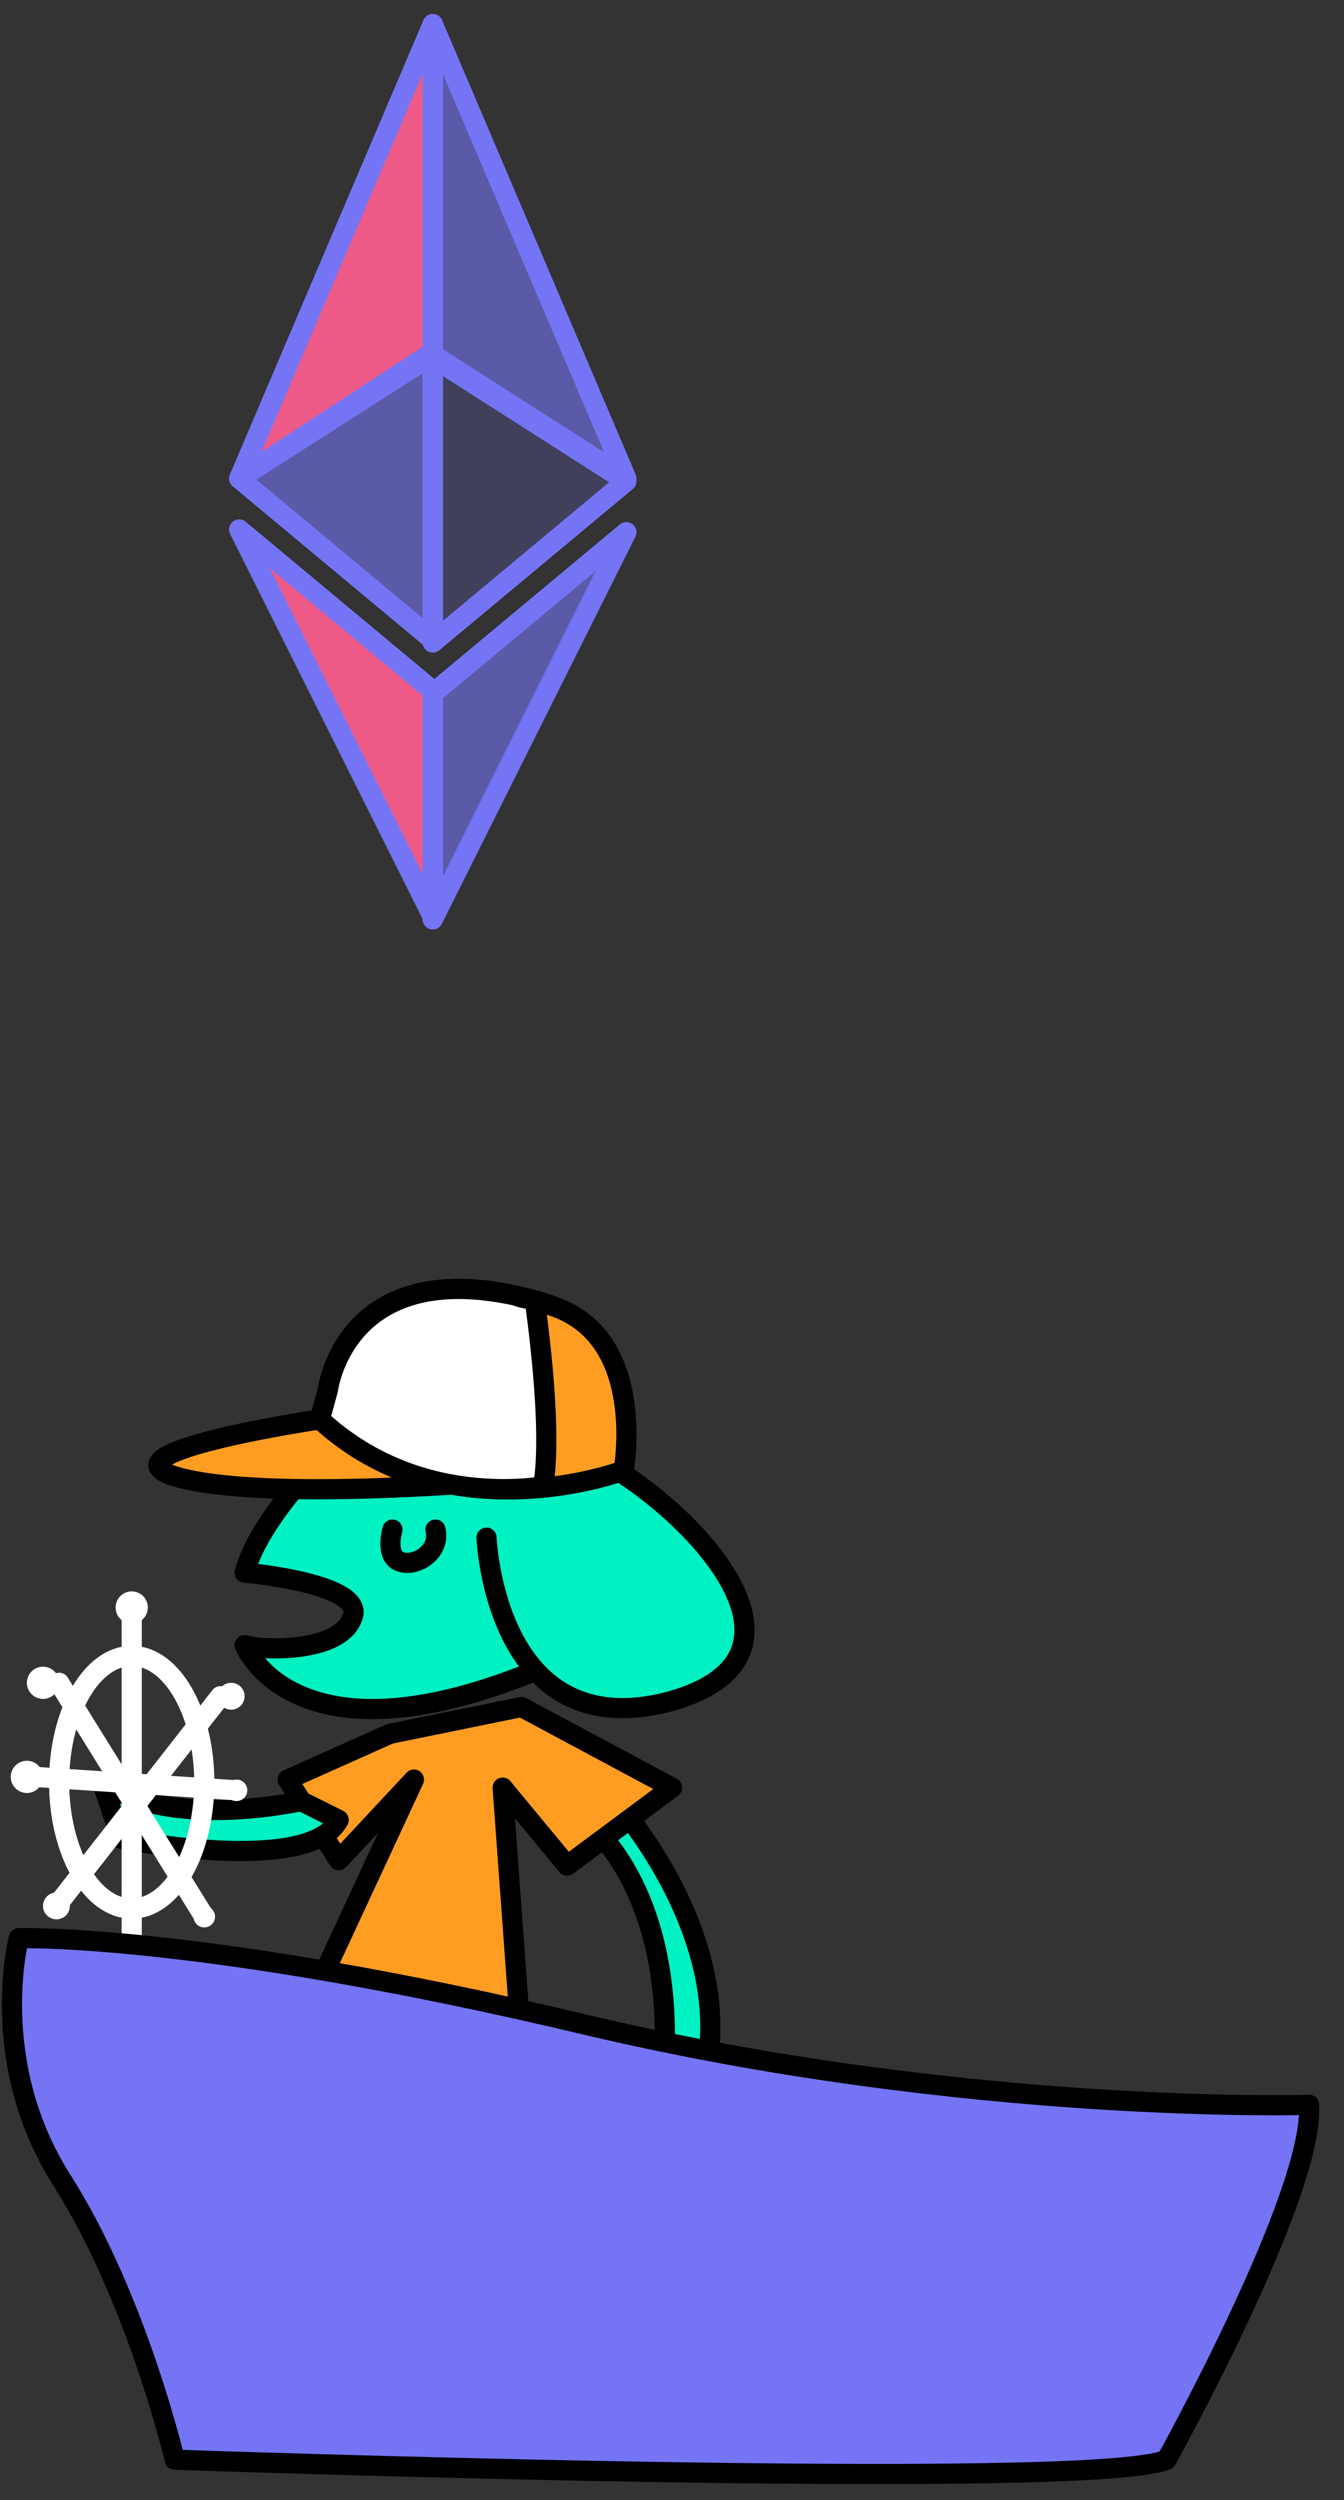 <svg width="50" height="93" viewBox="0 0 50 93" fill="none" xmlns="http://www.w3.org/2000/svg">
<rect x="0" y="0" width="50" height="93" fill="#333333" stroke="none"/>
<path d="M22.9 67C22.9 67 27.7 72.3 26.1 77.7H24.6C24.6 77.7 25.7 71.1 21.6 67.5L22.9 67Z" fill="#00F1C2" stroke="black" stroke-width="0.75" stroke-miterlimit="10" stroke-linecap="round" stroke-linejoin="round"/>
<path d="M12.5 53.7C12.5 53.7 9.7 56.3 9.1 58.5C9.1 58.5 13.7 58.9 13.1 60.2C12.6 61.5 9.7 61.4 9.1 61.2C9.1 61.2 10.9 65.8 19.8 62.2C28.7 58.5 20.6 51.8 20.6 51.8L12.5 53.7Z" fill="#00F1C2" stroke="black" stroke-width="0.75" stroke-miterlimit="10" stroke-linecap="round" stroke-linejoin="round"/>
<path d="M18.1 57.2C18.1 57.2 18.4 65 24.9 63.3C31.4 61.5 25 55.4 21.5 53.9" fill="#00F1C2"/>
<path d="M18.1 57.2C18.1 57.2 18.4 65 24.9 63.3C31.4 61.5 25 55.4 21.5 53.9" stroke="black" stroke-width="0.75" stroke-miterlimit="10" stroke-linecap="round" stroke-linejoin="round"/>
<path d="M14.6 56.9C14.6 56.9 14.3 57.9 14.9 58.1C15.5 58.3 16.4 57.7 16.2 56.9" stroke="black" stroke-width="0.75" stroke-miterlimit="10" stroke-linecap="round" stroke-linejoin="round"/>
<path d="M14.5 64.5L10.7 66.2L12.6 69.2L15.4 66.2L11.5 74.6L19.4 76.1L18.7 66.5L21.1 69.4L25 66.5L19.4 63.5L14.5 64.5Z" fill="#FF9D23" stroke="black" stroke-width="0.75" stroke-miterlimit="10" stroke-linecap="round" stroke-linejoin="round"/>
<path d="M11.2 67C11.2 67 6.4 68.1 3.8 66.3L4.5 68.4C4.5 68.4 11.5 69.8 12.6 67.7L11.2 67Z" fill="#00F1C2" stroke="black" stroke-width="0.75" stroke-miterlimit="10" stroke-linecap="round" stroke-linejoin="round"/>
<path d="M4.9 71C6.391 71 7.6 68.896 7.6 66.3C7.6 63.704 6.391 61.6 4.9 61.6C3.409 61.6 2.2 63.704 2.2 66.3C2.2 68.896 3.409 71 4.9 71Z" stroke="white" stroke-width="0.75" stroke-miterlimit="10" stroke-linecap="round" stroke-linejoin="round"/>
<path d="M11.9 52.8C11.9 52.8 3.1 54.1 6.8 55C10.5 55.9 19.8 55 19.8 55C19.8 55 14.3 55 11.9 52.8Z" fill="#FF9D23" stroke="black" stroke-width="0.75" stroke-miterlimit="10" stroke-linecap="round" stroke-linejoin="round"/>
<path d="M12.2 51.7C12.2 51.7 12.8 46.8 19.2 48.2C19.6 48.3 20.1 48.4 20.6 48.6C24.1 49.8 23.2 54.7 23.2 54.7C23.2 54.7 16.7 57.2 11.9 52.8L12.2 51.7Z" fill="#FF9D23" stroke="black" stroke-width="0.75" stroke-miterlimit="10" stroke-linecap="round" stroke-linejoin="round"/>
<path d="M19.9 48.4C19.7 48.3 19.4 48.3 19.2 48.2C12.8 46.8 12.2 51.7 12.2 51.7L11.9 52.8C14.6 55.3 17.9 55.6 20.2 55.3C20.5 53.7 20.2 50.6 19.9 48.4Z" fill="white" stroke="black" stroke-width="0.75" stroke-miterlimit="10" stroke-linecap="round" stroke-linejoin="round"/>
<path d="M4.9 60V72.4" stroke="white" stroke-width="0.75" stroke-miterlimit="10" stroke-linecap="round" stroke-linejoin="round"/>
<path d="M4.9 60.4C5.231 60.4 5.5 60.131 5.5 59.8C5.5 59.469 5.231 59.2 4.9 59.2C4.569 59.2 4.3 59.469 4.3 59.8C4.3 60.131 4.569 60.4 4.9 60.4Z" fill="white"/>
<path d="M1 66.7C1.331 66.7 1.6 66.431 1.6 66.1C1.6 65.769 1.331 65.5 1 65.5C0.669 65.5 0.4 65.769 0.4 66.1C0.4 66.431 0.669 66.7 1 66.7Z" fill="white"/>
<path d="M8.8 67C9.021 67 9.2 66.821 9.2 66.6C9.2 66.379 9.021 66.2 8.8 66.2C8.579 66.2 8.4 66.379 8.4 66.6C8.4 66.821 8.579 67 8.8 67Z" fill="white"/>
<path d="M1.6 63.2C1.931 63.2 2.2 62.931 2.2 62.6C2.2 62.269 1.931 62 1.6 62C1.269 62 1 62.269 1 62.6C1 62.931 1.269 63.2 1.6 63.2Z" fill="white"/>
<path d="M8.6 63.6C8.876 63.6 9.1 63.376 9.1 63.1C9.1 62.824 8.876 62.6 8.6 62.6C8.324 62.6 8.1 62.824 8.1 63.1C8.1 63.376 8.324 63.6 8.6 63.6Z" fill="white"/>
<path d="M7.6 71.7C7.821 71.7 8 71.521 8 71.3C8 71.079 7.821 70.9 7.6 70.9C7.379 70.9 7.2 71.079 7.2 71.3C7.2 71.521 7.379 71.7 7.6 71.7Z" fill="white"/>
<path d="M2.1 71.4C2.376 71.4 2.6 71.176 2.6 70.9C2.6 70.624 2.376 70.4 2.1 70.4C1.824 70.4 1.6 70.624 1.6 70.9C1.6 71.176 1.824 71.4 2.1 71.4Z" fill="white"/>
<path d="M0.7 72.1C0.7 72.1 -0.5 76.7 2.3 81.1C5.1 85.5 6.5 91.5 6.5 91.5C6.5 91.5 40.7 92.7 43.4 91.5C43.4 91.5 48.9 81.6 48.7 78.3C48.7 78.3 36 78.7 21.7 75.3C7.4 71.9 0.7 72.1 0.7 72.1Z" fill="#7474F5" stroke="black" stroke-width="0.75" stroke-miterlimit="10" stroke-linecap="round" stroke-linejoin="round"/>
<path d="M2.1 70.9L8.2 63.1" stroke="white" stroke-width="0.75" stroke-miterlimit="10" stroke-linecap="round" stroke-linejoin="round"/>
<path d="M2.2 62.6L7.6 71.3" stroke="white" stroke-width="0.75" stroke-miterlimit="10" stroke-linecap="round" stroke-linejoin="round"/>
<path d="M1.3 66.1L8.8 66.6" stroke="white" stroke-width="0.75" stroke-miterlimit="10" stroke-linecap="round" stroke-linejoin="round"/>
<path d="M16.1 0.9V13.2L23.3 17.8L16.1 0.9Z" stroke="#7474F5" stroke-width="0.75" stroke-miterlimit="10" stroke-linecap="round" stroke-linejoin="round"/>
<path d="M16.1 0.9L8.9 17.8L16.1 13.2V0.9Z" stroke="#7474F5" stroke-width="0.75" stroke-miterlimit="10" stroke-linecap="round" stroke-linejoin="round"/>
<path d="M16.1 25.8V34.2L23.3 19.8L16.1 25.8Z" stroke="#7474F5" stroke-width="0.75" stroke-miterlimit="10" stroke-linecap="round" stroke-linejoin="round"/>
<path d="M16.1 34.1V25.7L8.9 19.7L16.1 34.1Z" stroke="#7474F5" stroke-width="0.75" stroke-miterlimit="10" stroke-linecap="round" stroke-linejoin="round"/>
<path d="M16.1 23.9L23.3 17.9L16.1 13.3V23.9Z" stroke="#7474F5" stroke-width="0.75" stroke-miterlimit="10" stroke-linecap="round" stroke-linejoin="round"/>
<path d="M8.9 17.8L16.1 23.8V13.1L8.9 17.8Z" stroke="#7474F5" stroke-width="0.75" stroke-miterlimit="10" stroke-linecap="round" stroke-linejoin="round"/>
<path d="M16.1 0.9V13.2L23.3 17.8L16.1 0.9Z" fill="#7474F5" fill-opacity="0.602" stroke="#7474F5" stroke-width="0.75" stroke-miterlimit="10" stroke-linecap="round" stroke-linejoin="round"/>
<path d="M16.1 0.9L8.9 17.8L16.1 13.2V0.9Z" fill="#ED5A88" stroke="#7474F5" stroke-width="0.75" stroke-miterlimit="10" stroke-linecap="round" stroke-linejoin="round"/>
<path d="M16.1 25.8V34.2L23.3 19.8L16.1 25.8Z" fill="#7474F5" fill-opacity="0.602" stroke="#7474F5" stroke-width="0.75" stroke-miterlimit="10" stroke-linecap="round" stroke-linejoin="round"/>
<path d="M16.1 34.1V25.7L8.9 19.7L16.1 34.1Z" fill="#ED5A88" stroke="#7474F5" stroke-width="0.75" stroke-miterlimit="10" stroke-linecap="round" stroke-linejoin="round"/>
<path d="M16.1 23.9L23.3 17.9L16.1 13.3V23.9Z" fill="#7474F5" fill-opacity="0.2" stroke="#7474F5" stroke-width="0.75" stroke-miterlimit="10" stroke-linecap="round" stroke-linejoin="round"/>
<path d="M8.9 17.8L16.1 23.8V13.1L8.9 17.8Z" fill="#7474F5" fill-opacity="0.602" stroke="#7474F5" stroke-width="0.75" stroke-miterlimit="10" stroke-linecap="round" stroke-linejoin="round"/>
</svg>
